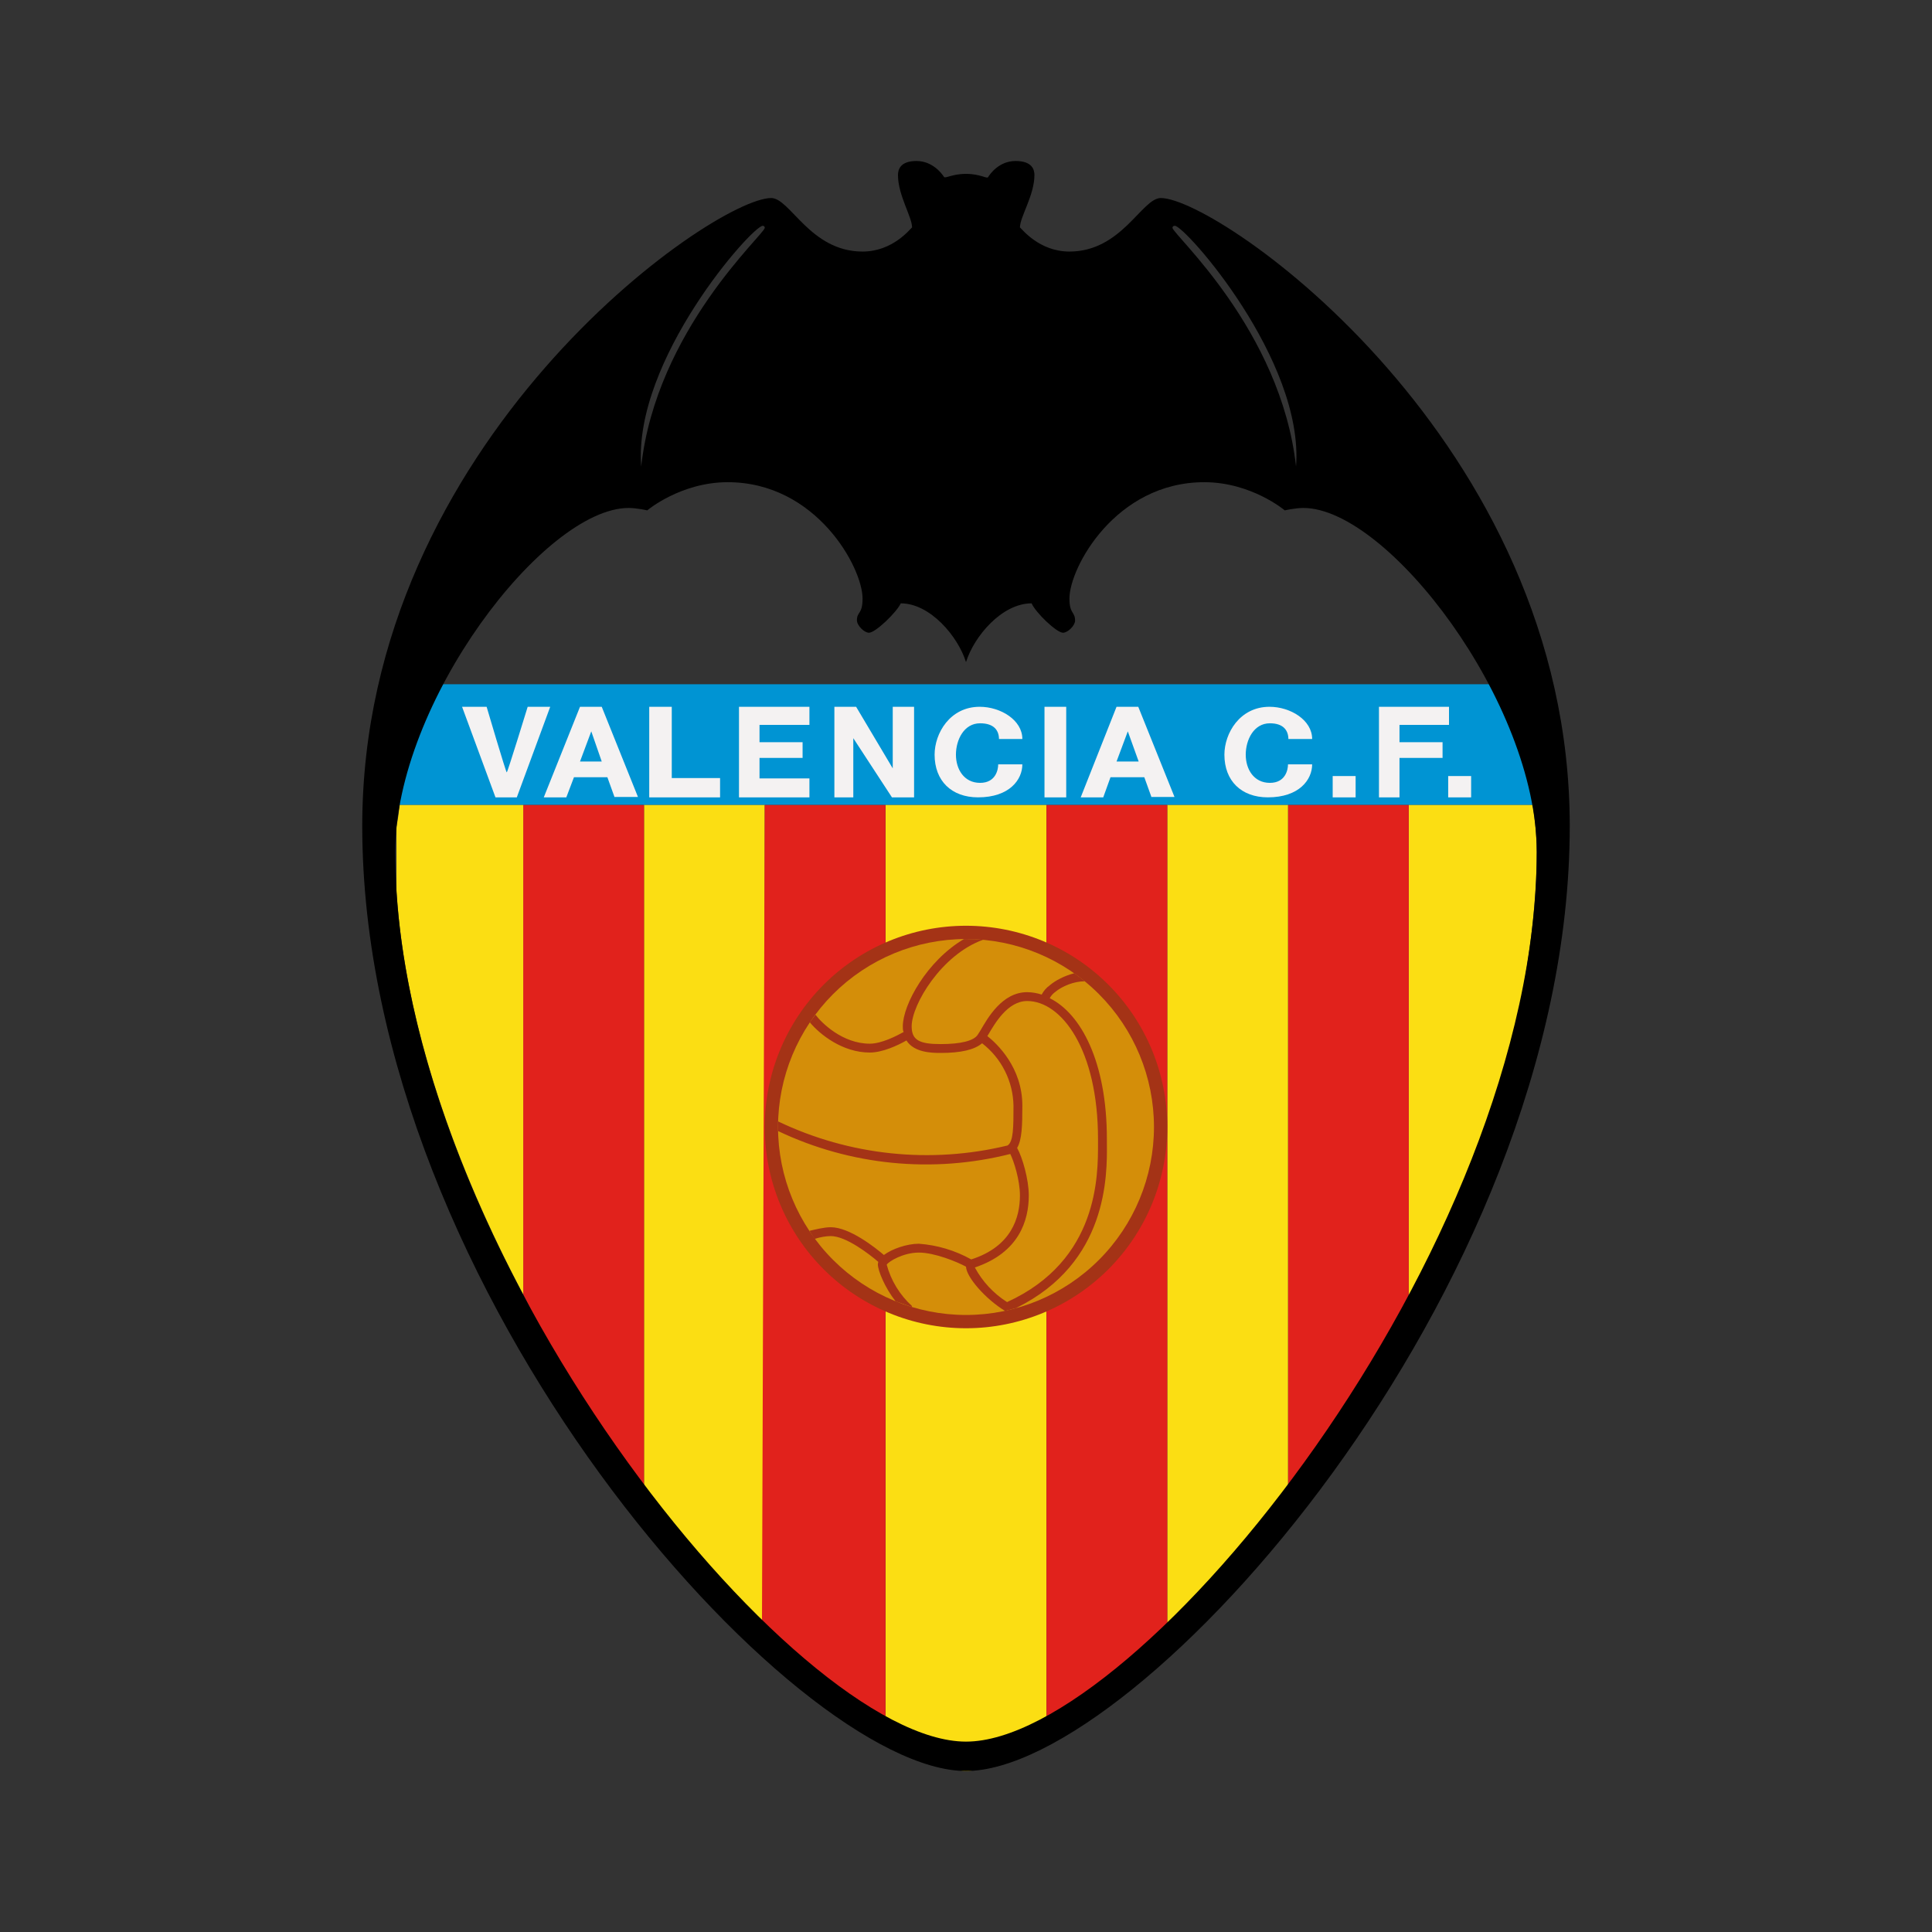 <svg width="24" height="24" viewBox="0 0 24 24" fill="none" xmlns="http://www.w3.org/2000/svg">
<rect x="0" y="0" width="24" height="24" fill="#333333" stroke="none"/>
<path d="M4.75 10H19.25C19.17 9.5 19.015 8.985 18.75 8.5H5.25C4.985 8.985 4.83 9.5 4.75 10Z" fill="#0094D3"/>
<path d="M17.5 10V16.5C18.4 14.775 19.09 12.335 19.09 10.58C19.088 10.386 19.071 10.192 19.04 10H17.5Z" fill="#FBDE13"/>
<path d="M16 18.75C16.567 17.959 17.069 17.123 17.5 16.25V10H16V18.75Z" fill="#E1221C"/>
<path d="M14.5 20.25C15.02 19.75 15.485 19.43 16 18.75V10H14.5V20.25ZM8 18.53C8.53 19.22 8.97 19.83 9.5 20.325V10H8V18.53Z" fill="#FBDE13"/>
<path d="M6.5 16.08C6.933 16.936 7.435 17.755 8 18.53V10H6.5V16.08Z" fill="#E1221C"/>
<path d="M4.925 11.08C5.035 12.735 5.655 14.49 6.5 16.08V10H4.965C4.955 10.091 4.942 10.181 4.925 10.27V11.08ZM11 10V21.5C11.335 21.61 11.73 22 12 22C12.32 22 12.6 21.65 13 21.5V10H11Z" fill="#FBDE13"/>
<path d="M13 10V21.5C13.48 21.265 13.945 20.78 14.5 20.25V10H13ZM11 10H9.5L9.465 20.325C10.035 20.855 10.515 21.29 11 21.5V10Z" fill="#E1221C"/>
<path d="M12 16.5C12.663 16.5 13.299 16.236 13.768 15.768C14.237 15.299 14.5 14.663 14.5 14C14.5 13.337 14.237 12.701 13.768 12.232C13.299 11.763 12.663 11.5 12 11.5C11.337 11.5 10.701 11.763 10.232 12.232C9.763 12.701 9.5 13.337 9.5 14C9.5 14.663 9.763 15.299 10.232 15.768C10.701 16.236 11.337 16.5 12 16.5Z" fill="#A43316"/>
<path d="M12 16.335C12.619 16.335 13.213 16.089 13.651 15.651C14.089 15.213 14.335 14.619 14.335 14C14.335 13.381 14.089 12.787 13.651 12.349C13.213 11.911 12.619 11.665 12 11.665C11.381 11.665 10.787 11.911 10.349 12.349C9.911 12.787 9.665 13.381 9.665 14C9.665 14.619 9.911 15.213 10.349 15.651C10.787 16.089 11.381 16.335 12 16.335Z" fill="#D48E09"/>
<path d="M13.75 14.2V14.15C13.75 13.185 13.425 12.59 13.04 12.4C13.056 12.371 13.078 12.345 13.105 12.325C13.195 12.25 13.34 12.19 13.475 12.19C13.433 12.155 13.39 12.122 13.345 12.09C13.225 12.12 13.11 12.18 13.04 12.24C12.998 12.27 12.964 12.31 12.94 12.355C12.882 12.336 12.821 12.326 12.76 12.325C12.45 12.325 12.27 12.645 12.18 12.8L12.145 12.855C12.095 12.93 11.935 12.97 11.685 12.97C11.42 12.97 11.325 12.92 11.325 12.75C11.325 12.48 11.695 11.86 12.21 11.675C12.14 11.668 12.07 11.665 12 11.665H11.975C11.515 11.935 11.215 12.48 11.215 12.75C11.215 12.775 11.215 12.8 11.225 12.82C11.135 12.87 10.95 12.965 10.805 12.965C10.465 12.965 10.205 12.705 10.13 12.605L10.06 12.7C10.185 12.85 10.465 13.075 10.805 13.075C10.965 13.075 11.155 12.985 11.26 12.925C11.355 13.075 11.57 13.08 11.685 13.08C11.94 13.08 12.105 13.04 12.2 12.96C12.319 13.052 12.416 13.169 12.483 13.303C12.551 13.437 12.587 13.585 12.59 13.735C12.59 14 12.59 14.185 12.515 14.23C11.559 14.461 10.552 14.355 9.665 13.93V14.05C10.564 14.478 11.585 14.579 12.55 14.335C12.595 14.425 12.67 14.66 12.67 14.85C12.67 15.125 12.565 15.485 12.065 15.645C11.865 15.533 11.643 15.467 11.415 15.45C11.265 15.45 11.08 15.515 10.98 15.59C10.875 15.5 10.555 15.245 10.32 15.245C10.235 15.245 10.12 15.275 10.055 15.29L10.12 15.39C10.18 15.37 10.26 15.355 10.32 15.355C10.51 15.355 10.8 15.58 10.91 15.675L10.905 15.705C10.905 15.785 10.995 16 11.125 16.165L11.325 16.235L11.33 16.225C11.178 16.087 11.068 15.908 11.015 15.71C11.04 15.67 11.22 15.56 11.415 15.56C11.61 15.56 11.89 15.675 12 15.735C12.005 15.865 12.24 16.135 12.485 16.285L12.64 16.245H12.63C13.76 15.685 13.755 14.61 13.75 14.195V14.2ZM12.51 16.175C12.342 16.068 12.204 15.92 12.11 15.745C12.66 15.56 12.78 15.16 12.78 14.85C12.78 14.65 12.7 14.375 12.635 14.26C12.695 14.16 12.7 13.98 12.7 13.735C12.7 13.26 12.385 12.965 12.265 12.87L12.275 12.855C12.355 12.72 12.515 12.435 12.76 12.435C13.185 12.435 13.64 13.035 13.64 14.15V14.2C13.64 14.6 13.65 15.655 12.51 16.175Z" fill="#A43316"/>
<path d="M14.42 2.46C14.185 2.46 13.935 3.125 13.285 3.125C12.91 3.125 12.695 2.845 12.67 2.825C12.67 2.695 12.85 2.425 12.85 2.175C12.85 2.11 12.825 2 12.615 2C12.41 2 12.295 2.165 12.275 2.2C12.26 2.225 12.18 2.16 12 2.16C11.82 2.16 11.74 2.225 11.725 2.195C11.705 2.165 11.59 2 11.385 2C11.18 2 11.155 2.11 11.155 2.175C11.155 2.425 11.33 2.695 11.33 2.825C11.305 2.845 11.09 3.125 10.715 3.125C10.065 3.125 9.815 2.46 9.58 2.46C8.86 2.46 4.5 5.48 4.5 10.26C4.5 16.065 9.87 22 12 22C14.13 22 19.5 16.055 19.5 10.26C19.5 5.48 15.14 2.46 14.42 2.46ZM14.595 2.805C14.72 2.805 16.2 4.47 16.1 5.795C15.91 4.095 14.565 2.91 14.565 2.83C14.565 2.81 14.58 2.805 14.595 2.805ZM9.475 2.805C9.485 2.805 9.5 2.81 9.5 2.83C9.5 2.91 8.155 4.095 7.965 5.795C7.865 4.47 9.345 2.805 9.475 2.805ZM12 21.635C9.87 21.635 4.91 15.535 4.91 10.58C4.91 8.73 6.76 6.31 7.81 6.31C7.91 6.31 8.04 6.34 8.04 6.34C8.04 6.34 8.455 5.99 9.04 5.99C10.14 5.99 10.715 7.05 10.715 7.435C10.715 7.635 10.645 7.595 10.645 7.705C10.645 7.77 10.735 7.86 10.795 7.86C10.875 7.86 11.135 7.61 11.19 7.495C11.555 7.495 11.9 7.905 12 8.225C12.1 7.905 12.445 7.495 12.815 7.495C12.865 7.61 13.125 7.86 13.205 7.86C13.265 7.86 13.355 7.77 13.355 7.71C13.355 7.595 13.285 7.63 13.285 7.435C13.285 7.05 13.86 5.99 14.96 5.99C15.545 5.99 15.96 6.34 15.96 6.34C15.96 6.34 16.09 6.31 16.19 6.31C17.24 6.31 19.09 8.73 19.09 10.58C19.09 15.535 14.13 21.635 12 21.635Z" fill="black"/>
<path d="M5.74 8.78L6.155 9.905H6.42L6.835 8.78H6.555C6.555 8.78 6.305 9.595 6.295 9.595C6.285 9.595 6.045 8.78 6.045 8.78H5.74ZM7.635 9.9H7.925L7.475 8.78H7.205L6.755 9.905H7.035L7.13 9.655H7.545L7.635 9.905V9.9ZM7.205 9.46L7.345 9.085L7.475 9.46H7.205ZM14.3 9.9H14.59L14.14 8.78H13.87L13.425 9.905H13.705L13.795 9.655H14.215L14.305 9.905L14.3 9.9ZM13.87 9.46L14.01 9.085L14.145 9.46H13.87ZM8.065 8.78V9.905H8.945V9.665H8.345V8.78H8.065ZM9.18 8.78V9.905H10.055V9.67H9.435V9.415H9.97V9.22H9.435V9.005H10.055V8.78H9.18ZM17.13 8.78V9.905H17.385V9.415H17.92V9.22H17.385V9.005H18V8.78H17.125H17.13ZM10.365 8.78V9.905H10.6V9.17L11.08 9.905H11.355V8.78H11.09V9.545L10.635 8.78H10.365ZM12.41 9.18H12.7C12.7 8.945 12.43 8.78 12.17 8.78C11.8 8.78 11.61 9.11 11.61 9.375C11.61 9.7 11.82 9.905 12.15 9.905C12.54 9.905 12.7 9.685 12.7 9.495H12.4C12.4 9.56 12.37 9.725 12.175 9.725C11.975 9.725 11.875 9.555 11.875 9.375C11.875 9.19 11.975 8.985 12.175 8.985C12.35 8.985 12.41 9.075 12.41 9.185V9.18ZM16.005 9.18H16.3C16.3 8.945 16.03 8.78 15.77 8.78C15.4 8.78 15.21 9.11 15.21 9.375C15.21 9.7 15.42 9.905 15.75 9.905C16.14 9.905 16.3 9.685 16.3 9.495H16C16 9.56 15.97 9.725 15.775 9.725C15.575 9.725 15.475 9.555 15.475 9.375C15.475 9.19 15.575 8.985 15.775 8.985C15.945 8.985 16.005 9.075 16.005 9.185V9.18ZM13.245 8.78H12.975V9.905H13.245V8.78ZM16.84 9.64H16.555V9.905H16.84V9.64ZM18.275 9.64H17.99V9.905H18.275V9.64Z" fill="#F4F2F2"/>
</svg>
